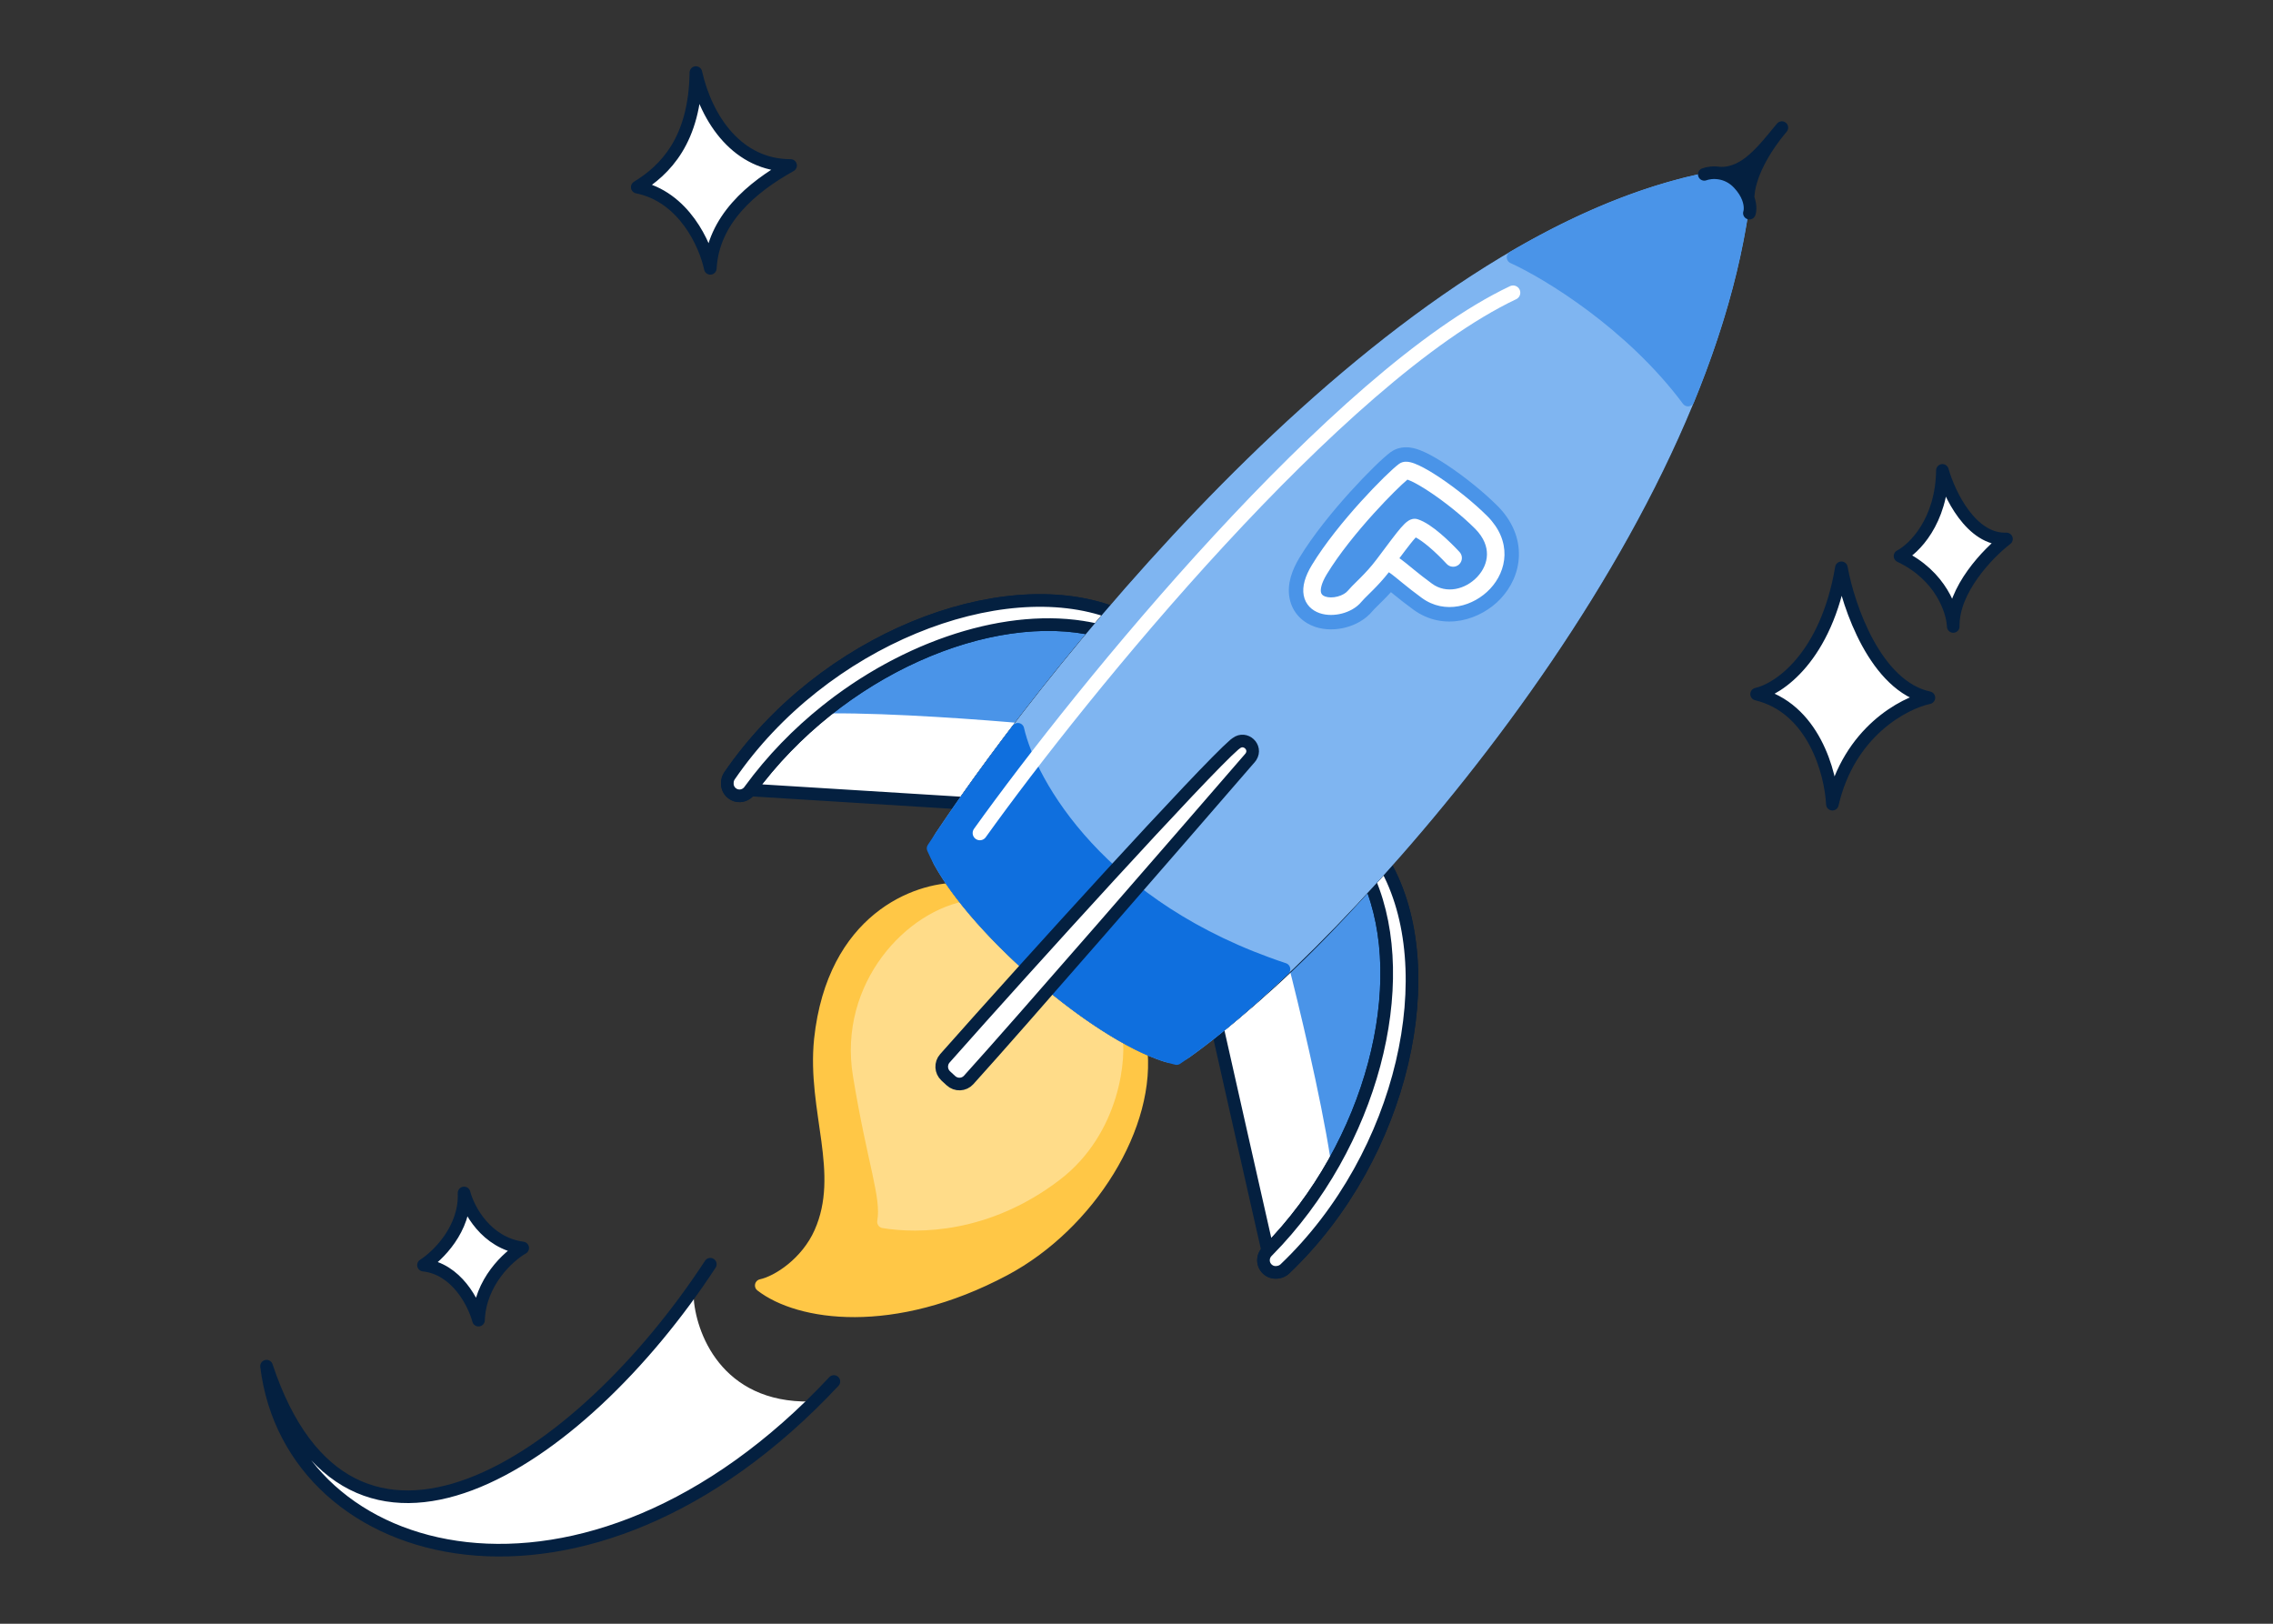 <svg width="1260" height="900" viewBox="0 0 1260 900" fill="none" xmlns="http://www.w3.org/2000/svg">
<rect x="0" y="0" width="1260" height="900" fill="#333333" stroke="none"/>
<path d="M454.75 576.23C461.95 509.03 508.417 492.637 530.75 492.84C554.54 525.176 598.466 562.873 632.25 579.338C638.25 623.445 603.75 678.73 556.75 703.73C494.718 736.726 442.833 728.667 422 712.5C431.333 710.5 447.307 700 454.75 683.23C469.5 650 450.75 615.73 454.75 576.23Z" fill="#FFC746" stroke="#FFC746" stroke-width="7" stroke-linejoin="round"/>
<path d="M476.25 595.731C468.25 546.731 504.75 507.231 538.25 502.421C559.368 527.928 590.674 555.078 618.347 571.731C621.444 585.731 617.414 626.685 585.25 651.231C547.25 680.231 509.083 680.397 489.75 677.231C492.25 663.231 484.25 644.731 476.25 595.731Z" fill="#FFDC89" stroke="#FFDC89" stroke-width="7" stroke-linejoin="round"/>
<path d="M702.75 693.321C760.895 634.472 783.117 544.869 759.26 488.56C725.411 526.465 700.869 548.784 674.872 569.838C679.619 591.211 695.373 660.624 702.75 693.321Z" fill="white"/>
<path d="M759.26 488.56C743.624 506.069 729.975 520.253 717.25 532.522C722.887 554.258 735.521 606.53 740.956 641.73C769.391 589.688 776.849 530.075 759.26 488.56Z" fill="#4A94E8" stroke="#4A94E8" stroke-width="7" stroke-linejoin="round"/>
<path d="M767.676 479.23C800.499 536.791 778.588 640.149 712.277 703.291C711.287 704.234 710.032 704.855 708.685 705.09L708.303 705.156C703.813 705.937 699.854 702.139 700.448 697.62V697.62C700.644 696.129 701.334 694.749 702.393 693.682C702.512 693.562 702.631 693.442 702.75 693.322M767.676 479.23C767.528 479.397 759.26 488.56 759.26 488.56M767.676 479.23C767.676 479.23 762.547 484.916 759.26 488.56M759.26 488.56C783.117 544.869 760.895 634.472 702.75 693.322M759.26 488.56C725.411 526.465 700.869 548.784 674.872 569.838C679.619 591.211 695.373 660.624 702.75 693.322M759.26 488.56C761.906 485.66 756.594 491.545 759.26 488.56Z" stroke="#042040" stroke-width="7" stroke-linejoin="round"/>
<path d="M767.676 479.23C800.499 536.791 778.588 640.149 712.277 703.291C711.287 704.234 710.032 704.855 708.685 705.09L708.303 705.156C703.813 705.937 699.854 702.139 700.448 697.62C700.644 696.129 701.334 694.749 702.393 693.682C702.512 693.562 702.631 693.442 702.75 693.322C760.895 634.472 783.117 544.869 759.26 488.56L767.676 479.23Z" fill="white"/>
<path d="M767.676 479.23C800.499 536.791 778.588 640.149 712.277 703.291C711.287 704.234 710.032 704.855 708.685 705.09L708.303 705.156C703.813 705.937 699.854 702.139 700.448 697.62V697.62C700.644 696.129 701.334 694.749 702.393 693.682C702.512 693.562 702.631 693.442 702.75 693.322C760.895 634.472 783.117 544.869 759.26 488.56M767.676 479.23C767.528 479.397 759.26 488.56 759.26 488.56M767.676 479.23C767.676 479.23 762.547 484.916 759.26 488.56M759.26 488.56C761.906 485.66 756.594 491.545 759.26 488.56Z" stroke="#042040" stroke-width="7" stroke-linejoin="round"/>
<path d="M470.015 384.94C514.783 353.559 567.488 339.491 608.303 349.252C594.208 365.988 581.149 382.267 569.31 397.612C555.984 414.885 544.204 430.974 534.233 445.197C506.526 443.527 445.889 439.711 415.751 437.851C430.957 417.045 449.666 399.204 470.015 384.94Z" fill="white"/>
<path d="M460.583 391.901C507.22 355.682 564.583 338.796 608.303 349.252C594.207 365.988 581.149 382.267 569.31 397.612C545.507 395.452 494.758 391.66 460.583 391.901Z" fill="#4A94E8"/>
<path d="M608.87 349.389C608.87 349.389 608.492 349.297 608.303 349.252M608.303 349.252C564.583 338.796 507.22 355.682 460.583 391.901C494.758 391.66 545.507 395.452 569.31 397.612C581.149 382.267 594.207 365.988 608.303 349.252Z" stroke="#4A94E8" stroke-width="7" stroke-linejoin="round"/>
<path d="M608.87 349.389C608.87 349.389 608.492 349.297 608.303 349.252M460.584 391.901C507.22 355.682 564.583 338.796 608.303 349.252M415.751 437.851C415.651 437.987 415.551 438.124 415.452 438.26C414.568 439.477 413.315 440.378 411.875 440.81C407.509 442.117 403.127 438.815 403.182 434.258L403.186 433.87C403.203 432.503 403.616 431.165 404.389 430.037C456.092 354.568 554.496 316.444 616.567 339.528C613.775 342.784 611.02 346.026 608.303 349.252M415.751 437.851C464.412 371.272 548.936 335.054 608.303 349.252M415.751 437.851C445.889 439.711 506.526 443.527 534.233 445.198C544.204 430.974 555.984 414.885 569.31 397.612C581.149 382.267 594.207 365.988 608.303 349.252" stroke="#042040" stroke-width="7" stroke-linejoin="round"/>
<path d="M403.186 433.87L403.182 434.258C403.127 438.815 407.509 442.117 411.875 440.81C413.315 440.378 414.568 439.477 415.452 438.26C415.551 438.124 415.651 437.987 415.751 437.851C430.957 417.045 449.666 399.204 470.015 384.94C514.783 353.559 567.488 339.491 608.303 349.252C611.02 346.026 613.775 342.784 616.567 339.528C554.496 316.444 456.092 354.568 404.389 430.037C403.616 431.165 403.203 432.503 403.186 433.87Z" fill="white"/>
<path d="M608.87 349.389C608.87 349.389 608.492 349.297 608.303 349.252M460.584 391.901C507.22 355.682 564.583 338.796 608.303 349.252M608.303 349.252C611.02 346.026 613.775 342.784 616.567 339.528C554.496 316.444 456.092 354.568 404.389 430.037C403.616 431.165 403.203 432.503 403.186 433.87L403.182 434.258C403.127 438.815 407.509 442.117 411.875 440.81C413.315 440.378 414.568 439.477 415.452 438.26C415.551 438.124 415.651 437.987 415.751 437.851C464.412 371.272 548.936 335.054 608.303 349.252Z" stroke="#042040" stroke-width="7" stroke-linejoin="round"/>
<path d="M950.303 98.369C773.108 131.314 586.884 365.823 521.599 463.643C518.818 467.811 518.361 473.017 520.766 477.412C542.138 516.47 606.538 572.214 646.11 585.046C650 586.307 654.07 585.537 657.404 583.17C742.907 522.464 939.589 305.603 966.247 113.757C967.543 104.432 959.56 96.648 950.303 98.369Z" stroke="black" stroke-width="7" stroke-linejoin="round"/>
<path d="M950.303 98.369C773.108 131.314 586.884 365.823 521.599 463.643C518.818 467.811 518.361 473.017 520.766 477.412C542.138 516.47 606.538 572.214 646.11 585.046C650 586.307 654.07 585.537 657.404 583.17C742.907 522.464 939.589 305.603 966.247 113.757C967.543 104.432 959.56 96.648 950.303 98.369Z" fill="#7FB5F1" stroke="#7FB5F1" stroke-width="7" stroke-linejoin="round"/>
<path d="M652.25 586.73C611.25 577.73 534.75 511.23 517.25 470.23C528.667 452.742 544.633 429.949 564.235 404.23C571.073 434.552 610.15 503.597 711.75 537.212C688.79 559.04 668.231 576.014 652.25 586.73Z" fill="#0F6FDE" stroke="#0F6FDE" stroke-width="7" stroke-linejoin="round"/>
<path d="M968.25 95.731C925.254 100.341 881.46 117.602 838.75 142.617C857.912 151.322 904.138 179.33 935.743 221.73C953.065 179.517 964.853 136.903 968.25 95.731Z" fill="#4A94E8" stroke="#4A94E8" stroke-width="7" stroke-linejoin="round"/>
<path d="M838.75 162.23C741.75 208.23 599.75 382.73 543.173 461.73" stroke="white" stroke-width="8" stroke-linecap="round" stroke-linejoin="round"/>
<path d="M684.25 412.73C667.218 427.44 570.768 533.555 523.779 586.608C521.256 589.456 521.484 593.792 524.279 596.373L527.125 599C529.958 601.615 534.361 601.454 536.95 598.596C565.041 567.578 652.805 466.494 692.988 420.033C693.169 419.824 693.324 419.614 693.472 419.381C696.806 414.128 690.378 408.164 685.389 411.882L684.25 412.73Z" fill="white" stroke="#042040" stroke-width="7" stroke-linecap="round" stroke-linejoin="round"/>
<path d="M963.75 101.634C960.428 98.117 956.651 96.524 953.25 95.972C967.051 96.603 976.776 84.037 986.304 72.477C986.781 71.888 987.264 71.306 987.75 70.731C987.268 71.309 986.786 71.891 986.304 72.477C976.823 84.162 969.24 98.306 969.001 109.73C968.063 107.254 966.433 104.475 963.75 101.634Z" fill="#042040"/>
<path d="M944.75 96.635C946.54 95.953 949.69 95.393 953.25 95.972M969.75 118.135C970.255 116.621 970.441 113.531 969.001 109.73M953.25 95.972C956.651 96.524 960.428 98.117 963.75 101.634C966.433 104.475 968.063 107.254 969.001 109.73M953.25 95.972C967.75 96.635 977.75 82.731 987.75 70.731C977.606 82.731 969.252 97.731 969.001 109.73" stroke="#042040" stroke-width="7" stroke-linecap="round" stroke-linejoin="round"/>
<path d="M385.75 40.23C385.25 77.731 368.75 94.231 353.25 103.73C379.25 108.93 391.083 135.897 393.75 148.73C395.25 121.73 416.75 103.73 438.25 91.731C409.25 91.731 391.75 66.731 385.75 40.23Z" fill="white" stroke="#042040" stroke-width="7" stroke-linecap="round" stroke-linejoin="round"/>
<path d="M1020.75 314.73C1012.35 364.33 985.917 382.064 973.75 384.73C1005.35 392.33 1014.92 428.564 1015.75 445.73C1024.95 405.73 1055.25 389.73 1069.25 386.73C1039.65 380.33 1024.58 336.064 1020.75 314.73Z" fill="white" stroke="#042040" stroke-width="7" stroke-linecap="round" stroke-linejoin="round"/>
<path d="M1076.75 260.73C1076.35 289.13 1060.92 304.23 1053.25 308.23C1076.05 319.03 1082.42 338.73 1082.75 347.23C1082.35 326.83 1102.25 306.397 1112.25 298.73C1092.65 299.53 1080.42 273.73 1076.75 260.73Z" fill="white" stroke="#042040" stroke-width="7" stroke-linecap="round" stroke-linejoin="round"/>
<path d="M257.25 661.23C258.05 681.23 242.583 696.23 234.75 701.23C253.15 703.23 262.75 722.397 265.25 731.73C266.05 710.53 281.917 696.23 289.75 691.73C269.35 688.93 259.583 670.23 257.25 661.23Z" fill="white" stroke="#042040" stroke-width="7" stroke-linecap="round" stroke-linejoin="round"/>
<path d="M148.5 762.733C202.5 889.733 307.785 814.05 384.437 718.23C385.375 738.131 399.65 777.711 449.25 776.831C339 890.753 179 888.5 148.5 762.733Z" fill="white"/>
<path d="M393.75 700.73C320.75 812.23 193.75 895.73 147.75 757.23C161.25 868.23 324.75 912.73 462.25 765.73" stroke="#042040" stroke-width="7" stroke-linecap="round" stroke-linejoin="round"/>
<path d="M769.877 317.187C766.797 321.145 763.744 324.374 761.12 327.015C760.156 327.985 759.293 328.836 758.521 329.597C756.886 331.209 755.661 332.417 754.753 333.5C752.014 336.858 747.948 338.99 743.975 340.035C739.982 341.085 735.443 341.208 731.482 339.838C727.35 338.41 723.649 335.216 722.68 329.94C721.782 325.042 723.455 319.39 727.217 313.188C734.446 301.271 744.968 288.413 754.329 278.069C763.598 267.829 772.162 259.58 775.567 257.102C776.829 256.184 778.18 255.959 779.101 255.919C780.048 255.878 780.949 256.014 781.706 256.184C783.218 256.524 784.868 257.169 786.503 257.93C789.82 259.472 793.882 261.872 798.173 264.737C806.774 270.478 816.855 278.457 824.605 286.211L824.627 286.233C831.23 292.921 834.154 300.398 833.986 307.7C833.819 314.908 830.652 321.42 826.038 326.349C817.009 335.993 800.95 340.8 788.114 331.379C783.928 328.327 780.516 325.604 777.721 323.332C777.048 322.785 776.421 322.272 775.834 321.792L775.83 321.789C773.923 320.23 772.438 319.016 771.17 318.081C770.631 317.683 770.205 317.395 769.877 317.187Z" fill="#4A94E8"/>
<path fill-rule="evenodd" clip-rule="evenodd" d="M783.39 337.836C779.049 334.67 775.519 331.853 772.674 329.54C772.095 329.068 771.549 328.623 771.039 328.206C769.533 329.861 768.1 331.34 766.795 332.654C765.801 333.654 764.913 334.529 764.144 335.288L764.138 335.294C762.424 336.984 761.518 337.888 760.91 338.608C756.817 343.598 751.1 346.433 746.011 347.772C740.866 349.125 734.661 349.403 728.867 347.399C722.652 345.25 716.413 340.109 714.812 331.384C713.398 323.682 716.183 315.953 720.377 309.039C727.989 296.491 738.896 283.199 748.398 272.701C757.656 262.472 766.712 253.652 770.861 250.633M783.39 337.836C800.446 350.346 820.979 343.459 831.878 331.816C837.608 325.695 841.764 317.369 841.983 307.885C842.208 298.152 838.25 288.646 830.32 280.613L830.302 280.595L830.281 280.573L830.263 280.556C822.081 272.37 811.575 264.065 802.614 258.083C798.158 255.108 793.715 252.461 789.877 250.676C788.016 249.811 785.776 248.9 783.461 248.379C782.301 248.118 780.65 247.845 778.755 247.927C776.938 248.005 773.849 248.459 770.861 250.633" fill="#4A94E8"/>
<path fill-rule="evenodd" clip-rule="evenodd" d="M780.181 265.836C776.89 268.595 769.724 275.542 761.534 284.59C752.343 294.746 742.289 307.078 735.526 318.228C732.292 323.559 731.965 326.69 732.239 328.185C732.444 329.301 733.089 330.111 734.658 330.653C736.396 331.255 738.911 331.318 741.503 330.636C744.103 329.952 746.142 328.688 747.231 327.346C747.246 327.327 747.261 327.31 747.276 327.292C748.502 325.824 750.263 324.088 752.108 322.268C752.81 321.576 753.524 320.871 754.226 320.165C756.934 317.439 759.961 314.215 762.945 310.255L762.958 310.237C764.556 308.136 766.128 306.034 767.633 304.022C770.083 300.746 772.356 297.708 774.272 295.298C775.822 293.349 777.313 291.585 778.63 290.318C779.272 289.7 780.061 289.015 780.942 288.496C781.606 288.105 783.518 287.08 785.834 287.799L785.835 287.799C789.987 289.088 794.602 292.466 798.461 295.734C802.492 299.147 806.354 303.018 809.088 305.976C810.909 307.947 810.787 311.021 808.817 312.843C806.846 314.664 803.771 314.542 801.95 312.572C799.405 309.817 795.831 306.241 792.181 303.15C789.348 300.752 786.797 298.931 784.812 297.885C784.049 298.692 783.075 299.842 781.879 301.346C780.083 303.605 778.034 306.341 775.741 309.408C776.161 309.693 776.561 309.981 776.939 310.26C778.421 311.353 780.169 312.782 782.127 314.384C782.686 314.84 783.261 315.311 783.852 315.792C786.584 318.013 789.852 320.619 793.847 323.532L793.86 323.541C801.611 329.233 812.232 326.876 818.943 319.707C822.199 316.228 824.167 311.921 824.27 307.475C824.37 303.126 822.702 298.12 817.722 293.071C810.497 285.845 800.937 278.265 792.778 272.819C788.687 270.089 785.087 267.988 782.406 266.741C781.461 266.302 780.723 266.013 780.181 265.836ZM769.877 317.186C766.797 321.144 763.744 324.373 761.12 327.014C760.156 327.985 759.293 328.835 758.521 329.596C756.886 331.208 755.661 332.417 754.753 333.5C752.014 336.857 747.948 338.989 743.975 340.034C739.982 341.085 735.443 341.208 731.482 339.838C727.35 338.409 723.649 335.216 722.68 329.939C721.782 325.041 723.455 319.389 727.217 313.187C734.446 301.271 744.968 288.412 754.329 278.069C763.598 267.828 772.162 259.579 775.567 257.102C776.829 256.183 778.18 255.959 779.101 255.919C780.048 255.878 780.949 256.014 781.706 256.184C783.218 256.524 784.868 257.169 786.503 257.929C789.82 259.471 793.882 261.872 798.173 264.736C806.774 270.477 816.855 278.457 824.605 286.211L824.627 286.232C831.23 292.921 834.154 300.397 833.986 307.699C833.819 314.907 830.652 321.419 826.038 326.348C817.009 335.993 800.95 340.8 788.114 331.379C783.928 328.326 780.516 325.604 777.721 323.332C777.047 322.783 776.418 322.269 775.83 321.789C773.923 320.229 772.438 319.016 771.17 318.08C770.631 317.682 770.205 317.394 769.877 317.186ZM770.757 316.119C770.757 316.119 770.755 316.121 770.752 316.124C770.755 316.121 770.757 316.119 770.757 316.119Z" fill="white"/>
</svg>
